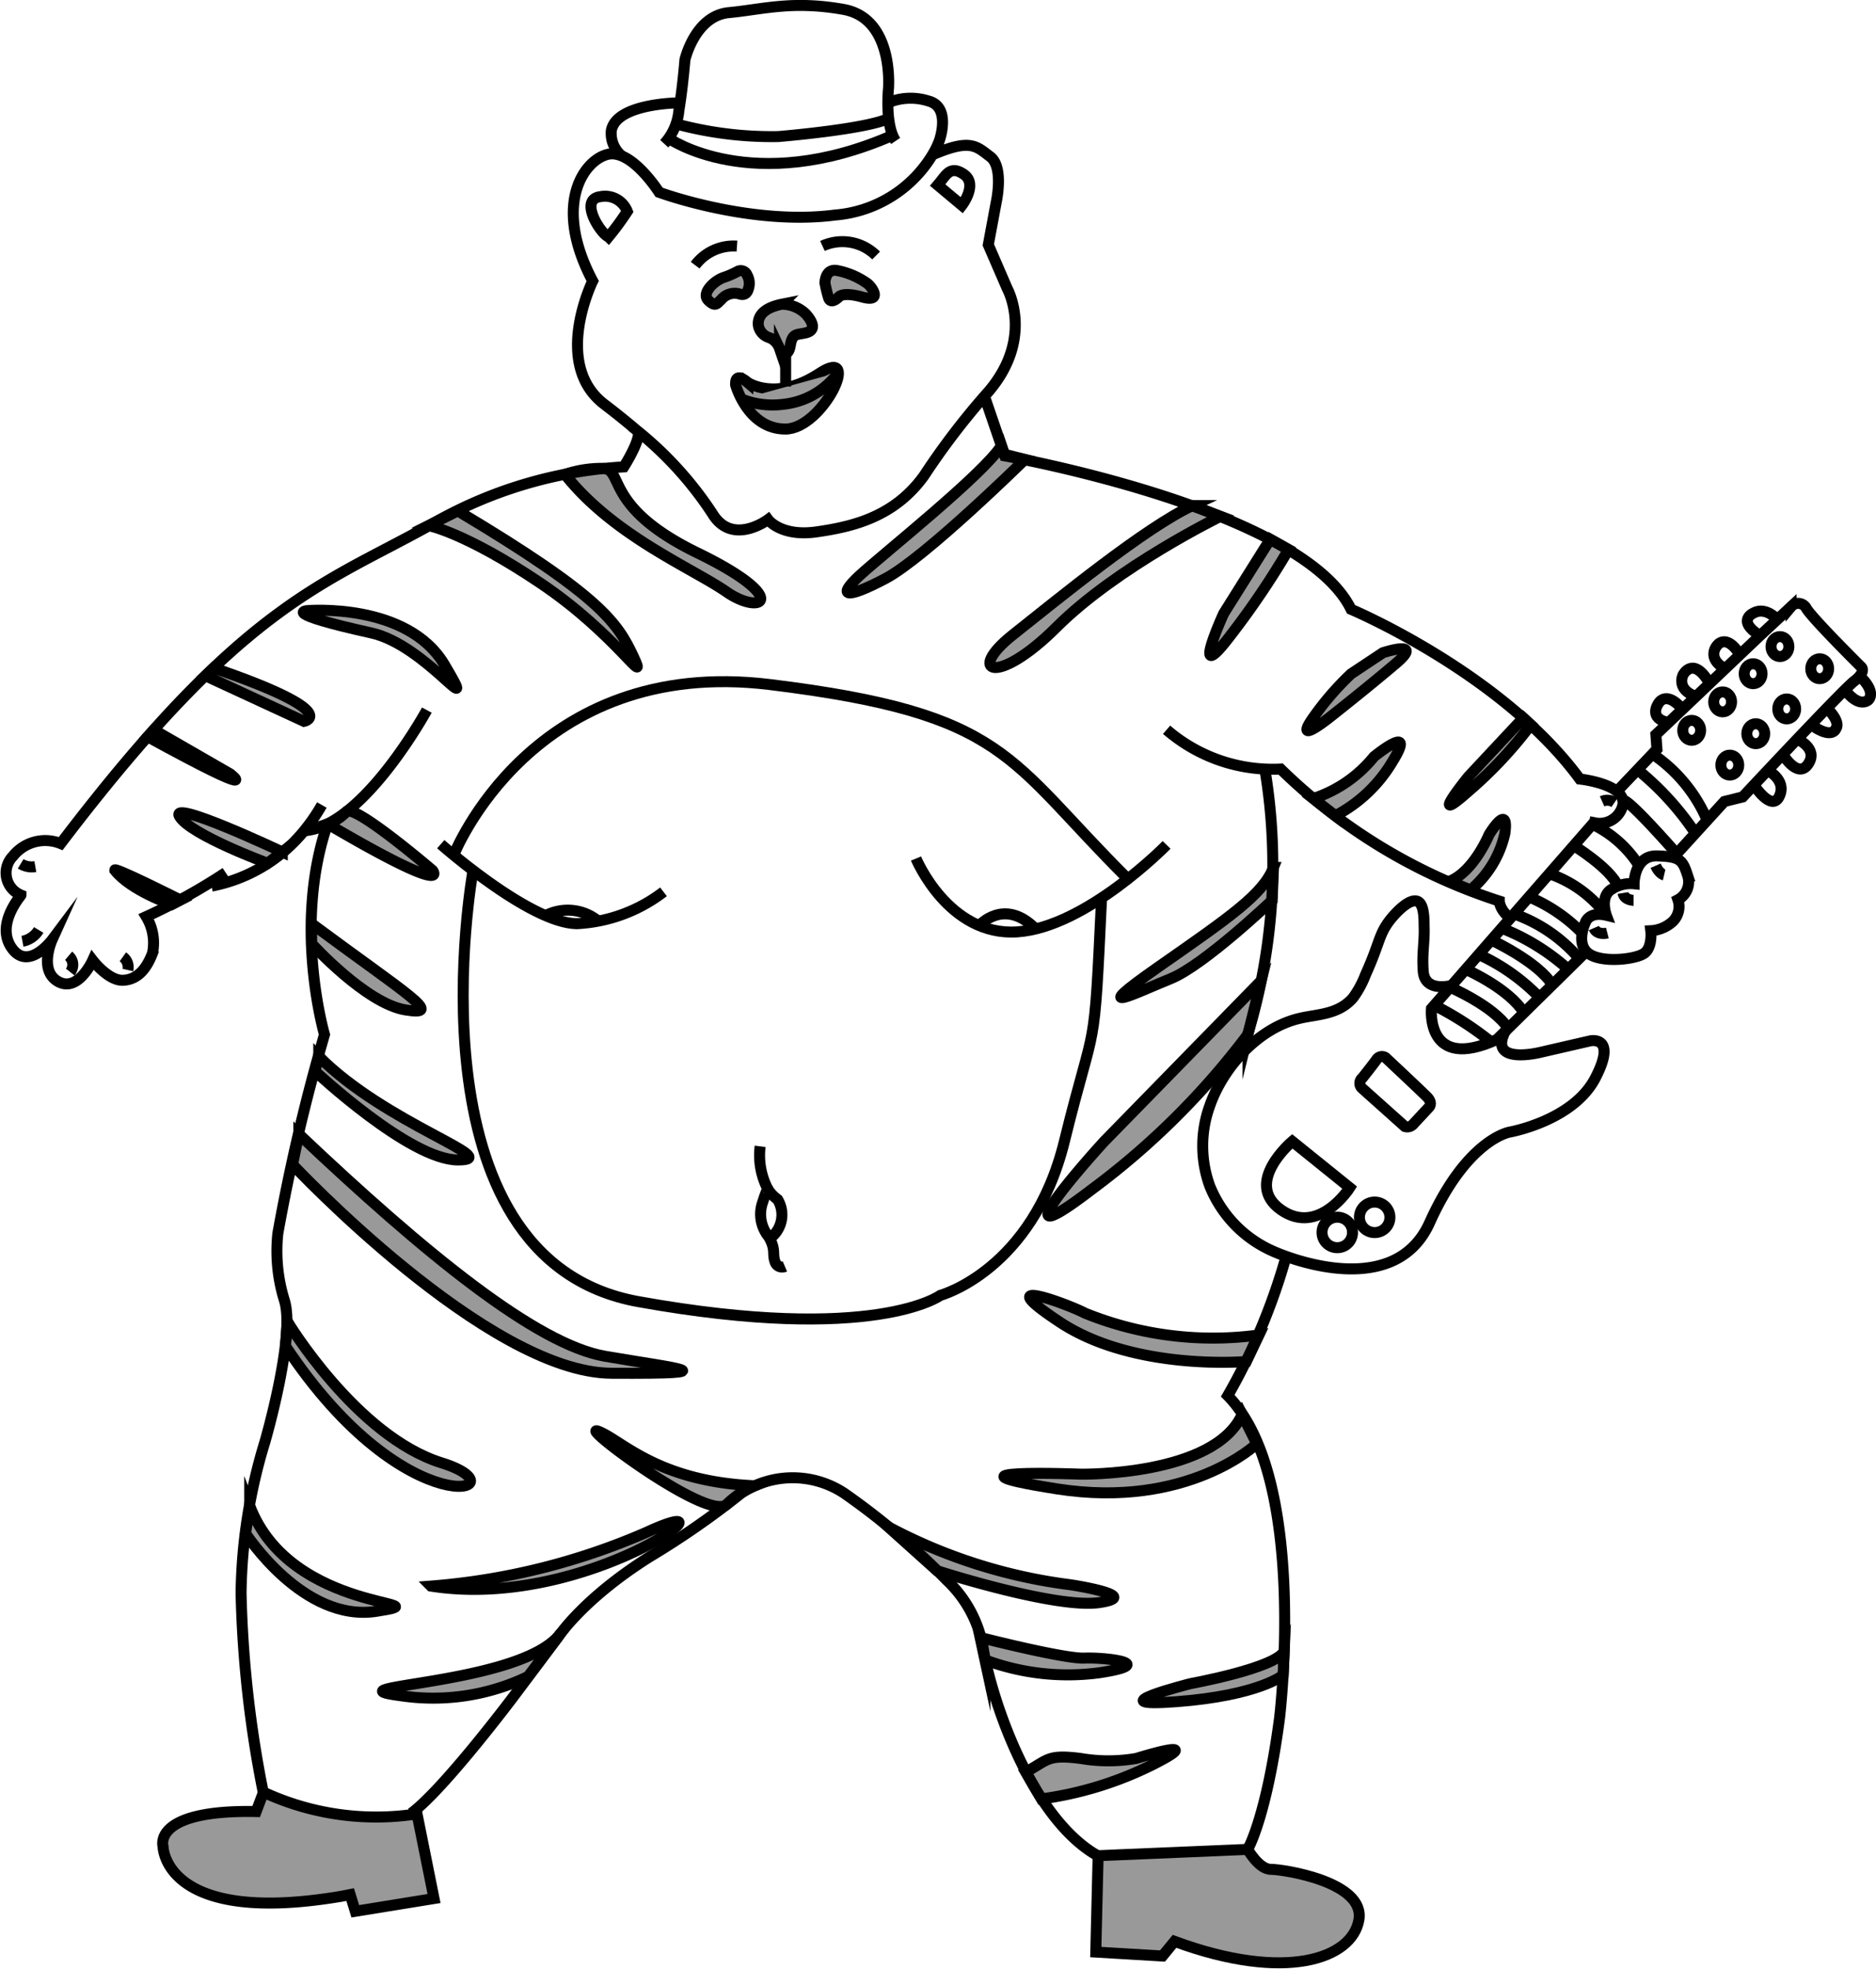 <?xml version="1.0" encoding="UTF-8" standalone="no"?>
<svg
   xmlns:dc="http://purl.org/dc/elements/1.1/"
   xmlns:cc="http://creativecommons.org/ns#"
   xmlns:rdf="http://www.w3.org/1999/02/22-rdf-syntax-ns#"
   xmlns:svg="http://www.w3.org/2000/svg"
   xmlns="http://www.w3.org/2000/svg"
   xmlns:sodipodi="http://sodipodi.sourceforge.net/DTD/sodipodi-0.dtd"
   xmlns:inkscape="http://www.inkscape.org/namespaces/inkscape"
   viewBox="0 0 127.94 134.23"
   version="1.1"
   id="svg1333"
   sodipodi:docname="Fat Cat.svg"
   inkscape:version="0.92.4 (5da689c313, 2019-01-14)">
  <sodipodi:namedview
     pagecolor="#ffffff"
     bordercolor="#666666"
     borderopacity="1"
     objecttolerance="10"
     gridtolerance="10"
     guidetolerance="10"
     inkscape:pageopacity="0"
     inkscape:pageshadow="2"
     inkscape:window-width="1920"
     inkscape:window-height="1017"
     id="namedview1335"
     showgrid="false"
     inkscape:zoom="6.3175149"
     inkscape:cx="63.970001"
     inkscape:cy="67.114998"
     inkscape:window-x="-8"
     inkscape:window-y="-8"
     inkscape:window-maximized="1"
     inkscape:current-layer="layer2" />
  <defs
     id="defs1079">
    <style
       id="style1077">.cls-1{fill:none;}.cls-1,.cls-2{stroke:#000;stroke-miterlimit:10;stroke-width:0.75px;}.cls-2{fill:#999;}</style>
  </defs>
  <title
     id="title1081">Fat Cat</title>
  <g
     inkscape:groupmode="layer"
     id="layer1"
     inkscape:label="Fill"
     style="display:inline">
    <g
       id="Fill">
      <path
         class="cls-2"
         d="m 66.49,219.58 1.16,5.77 -5.37,0.87 -0.35,-1.14 -0.5,0.1 c -12.23,2.1 -12.26,-3.38 -12.26,-3.38 0,0 -0.78,-2.52 6.35,-2.38 l 0.5,-1.32 a 18.27,18.27 0 0 0 10.47,1.48 z"
         transform="translate(-38.05,-95.92)"
         id="path1250"
         inkscape:connector-curvature="0"
         style="fill:#999999;stroke:#000000;stroke-width:0.75px;stroke-miterlimit:10" />
      <path
         class="cls-2"
         d="m 123.14,222 c 0,0 0.76,1.36 1.58,1.36 0.82,0 6.48,0.84 6,3.47 -0.48,2.63 -5,4.23 -12.57,1.44 l -0.82,1 -4.55,-0.27 0.16,-6.57 z"
         transform="translate(-38.05,-95.92)"
         id="path1252"
         inkscape:connector-curvature="0"
         style="fill:#999999;stroke:#000000;stroke-width:0.75px;stroke-miterlimit:10" />
      <path
         class="cls-2"
         d="m 45.89,155.26 c 1.09,1.38 3.87,2.33 3.87,2.33 l 0.6,-0.31 c 0,0 -4.78,-2.41 -4.47,-2.02 z"
         transform="translate(-38.05,-95.92)"
         id="path1254"
         inkscape:connector-curvature="0"
         style="fill:#999999;stroke:#000000;stroke-width:0.75px;stroke-miterlimit:10" />
      <path
         class="cls-2"
         d="m 57.3,154 -1,0.77 c 0,0 -5.23,-1.92 -6,-3.18 -0.77,-1.26 7,2.41 7,2.41 z"
         transform="translate(-38.05,-95.92)"
         id="path1256"
         inkscape:connector-curvature="0"
         style="fill:#999999;stroke:#000000;stroke-width:0.75px;stroke-miterlimit:10" />
      <path
         class="cls-2"
         d="m 48.12,146.15 0.42,-0.47 5.21,3 c 0,0 2.56,1.95 -5.63,-2.53 z"
         transform="translate(-38.05,-95.92)"
         id="path1258"
         inkscape:connector-curvature="0"
         style="fill:#999999;stroke:#000000;stroke-width:0.75px;stroke-miterlimit:10" />
      <path
         class="cls-2"
         d="m 52.62,141.46 -0.56,0.53 6.73,3.11 c 0,0 2.71,-0.6 -6.17,-3.64 z"
         transform="translate(-38.05,-95.92)"
         id="path1260"
         inkscape:connector-curvature="0"
         style="fill:#999999;stroke:#000000;stroke-width:0.75px;stroke-miterlimit:10" />
      <path
         class="cls-2"
         d="m 63.37,139.07 c 3.78,0.83 7.54,6.48 5,2.18 -2.54,-4.3 -9.38,-3.7 -9.38,-3.7 0,0 -1.85,0.14 4.38,1.52 z"
         transform="translate(-38.05,-95.92)"
         id="path1262"
         inkscape:connector-curvature="0"
         style="fill:#999999;stroke:#000000;stroke-width:0.75px;stroke-miterlimit:10" />
      <path
         class="cls-2"
         d="m 60.39,152.09 a 3.14,3.14 0 0 0 1.28,-0.83 c 0.52,-0.59 5.88,4 5.88,4 0,0 1.45,1.88 -7.16,-3.17 z"
         transform="translate(-38.05,-95.92)"
         id="path1264"
         inkscape:connector-curvature="0"
         style="fill:#999999;stroke:#000000;stroke-width:0.75px;stroke-miterlimit:10" />
      <path
         class="cls-2"
         d="m 59.3,158.89 v 1.36 c 0,0 3.7,4.08 6.4,4.52 2.7,0.44 0.21,-0.99 -6.4,-5.88 z"
         transform="translate(-38.05,-95.92)"
         id="path1266"
         inkscape:connector-curvature="0"
         style="fill:#999999;stroke:#000000;stroke-width:0.75px;stroke-miterlimit:10" />
      <path
         class="cls-2"
         d="m 59.79,167.94 -0.26,1 c 0,0 6.47,6.06 9.75,6.06 3.28,0 -4.89,-2.43 -9.49,-7.06 z"
         transform="translate(-38.05,-95.92)"
         id="path1268"
         inkscape:connector-curvature="0"
         style="fill:#999999;stroke:#000000;stroke-width:0.75px;stroke-miterlimit:10" />
      <path
         class="cls-2"
         d="M 58.43,173.24 58,175.31 c 0,0 13.29,14.18 21.75,14.23 8.46,0.05 4.23,-0.35 -0.44,-1.16 -4.67,-0.81 -12.23,-6.96 -20.88,-15.14 z"
         transform="translate(-38.05,-95.92)"
         id="path1270"
         inkscape:connector-curvature="0"
         style="fill:#999999;stroke:#000000;stroke-width:0.75px;stroke-miterlimit:10" />
      <path
         class="cls-2"
         d="M 63.72,202.88"
         transform="translate(-38.05,-95.92)"
         id="path1272"
         inkscape:connector-curvature="0"
         style="fill:#999999;stroke:#000000;stroke-width:0.75px;stroke-miterlimit:10" />
      <path
         class="cls-2"
         d="M 57.52,187.69 57.64,186 c 0,0 4.71,7.84 10.53,9.65 5.82,1.81 -2.31,4.61 -10.65,-7.96 z"
         transform="translate(-38.05,-95.92)"
         id="path1274"
         inkscape:connector-curvature="0"
         style="fill:#999999;stroke:#000000;stroke-width:0.75px;stroke-miterlimit:10" />
      <path
         class="cls-2"
         d="m 55.08,198.58 -0.28,1.88 c 0,0 3.92,6.09 8.92,5.31 5,-0.78 -5.82,0.23 -8.64,-7.19 z"
         transform="translate(-38.05,-95.92)"
         id="path1276"
         inkscape:connector-curvature="0"
         style="fill:#999999;stroke:#000000;stroke-width:0.75px;stroke-miterlimit:10" />
      <path
         class="cls-2"
         d="m 67.44,204.05 a 45.55,45.55 0 0 0 14.69,-3.66 c 7.05,-3.26 -3.9,5.36 -14.69,3.66 z"
         transform="translate(-38.05,-95.92)"
         id="path1278"
         inkscape:connector-curvature="0"
         style="fill:#999999;stroke:#000000;stroke-width:0.75px;stroke-miterlimit:10" />
      <path
         class="cls-2"
         d="m 76.19,207.39 -2.12,2.82 a 14.92,14.92 0 0 1 -8.72,1.31 c -5.24,-0.69 8.03,-0.7 10.84,-4.13 z"
         transform="translate(-38.05,-95.92)"
         id="path1280"
         inkscape:connector-curvature="0"
         style="fill:#999999;stroke:#000000;stroke-width:0.75px;stroke-miterlimit:10" />
      <path
         class="cls-2"
         d="M 79.14,193.3"
         transform="translate(-38.05,-95.92)"
         id="path1282"
         inkscape:connector-curvature="0"
         style="fill:#999999;stroke:#000000;stroke-width:0.75px;stroke-miterlimit:10" />
      <path
         class="cls-2"
         d="m 89.53,197.21 a 5.9,5.9 0 0 0 -1.94,1.29 c -1.31,1.13 -10.29,-5.61 -8.72,-5 1.57,0.61 4.02,3.43 10.66,3.71 z"
         transform="translate(-38.05,-95.92)"
         id="path1284"
         inkscape:connector-curvature="0"
         style="fill:#999999;stroke:#000000;stroke-width:0.75px;stroke-miterlimit:10" />
      <path
         class="cls-2"
         d="m 69.27,130.75 -2,1 c 0,0 2.51,0.47 7.66,3.94 5.15,3.47 7.4,7.32 6.32,5 -1.08,-2.32 -2.25,-4.13 -11.98,-9.94 z"
         transform="translate(-38.05,-95.92)"
         id="path1286"
         inkscape:connector-curvature="0"
         style="fill:#999999;stroke:#000000;stroke-width:0.75px;stroke-miterlimit:10" />
      <path
         class="cls-2"
         d="m 76.58,128.26 a 7.9,7.9 0 0 1 2.53,-0.41 c 1.56,0 0,2.6 6.5,5.76 6.5,3.16 4.35,4.3 2,2.67 -2.35,-1.63 -7.72,-3.83 -11.03,-8.02 z"
         transform="translate(-38.05,-95.92)"
         id="path1288"
         inkscape:connector-curvature="0"
         style="fill:#999999;stroke:#000000;stroke-width:0.75px;stroke-miterlimit:10" />
      <path
         class="cls-2"
         d="m 106.35,126.3 0.2,0.59 1.4,0.35 c 0,0 -6.8,6.69 -9.51,8.12 -2.71,1.43 -3.34,1.25 -1.77,-0.2 1.57,-1.45 8.43,-6.89 9.68,-8.86 z"
         transform="translate(-38.05,-95.92)"
         id="path1290"
         inkscape:connector-curvature="0"
         style="fill:#999999;stroke:#000000;stroke-width:0.75px;stroke-miterlimit:10" />
      <path
         class="cls-2"
         d="m 119.37,130.39 1.92,0.73 c 0,0 -7.07,3.45 -11.18,7.55 -4.11,4.1 -6.19,3.07 -3,0.54 3.19,-2.53 9,-7.29 12.26,-8.82 z"
         transform="translate(-38.05,-95.92)"
         id="path1292"
         inkscape:connector-curvature="0"
         style="fill:#999999;stroke:#000000;stroke-width:0.75px;stroke-miterlimit:10" />
      <path
         class="cls-2"
         d="m 124.68,132.68 1.25,0.7 a 55.32,55.32 0 0 1 -4.07,6 c -2.71,3.52 -0.36,-1.63 -0.36,-1.63 z"
         transform="translate(-38.05,-95.92)"
         id="path1294"
         inkscape:connector-curvature="0"
         style="fill:#999999;stroke:#000000;stroke-width:0.75px;stroke-miterlimit:10" />
      <path
         class="cls-2"
         d="m 130.19,141.86 2.17,-1.44 c 0,0 2.87,-0.95 0.9,0.72 -1.97,1.67 -4.37,3.56 -4.37,3.56 0,0 -2.57,2.09 -1.41,0.33 a 19.61,19.61 0 0 1 2.71,-3.17 z"
         transform="translate(-38.05,-95.92)"
         id="path1296"
         inkscape:connector-curvature="0"
         style="fill:#999999;stroke:#000000;stroke-width:0.75px;stroke-miterlimit:10" />
      <path
         class="cls-2"
         d="m 127.61,150.36 1.51,1.17 a 9.82,9.82 0 0 0 3.91,-3.72 c 1.7,-2.74 -1.28,-0.3 -1.28,-0.3 a 8.87,8.87 0 0 1 -4.14,2.85 z"
         transform="translate(-38.05,-95.92)"
         id="path1298"
         inkscape:connector-curvature="0"
         style="fill:#999999;stroke:#000000;stroke-width:0.75px;stroke-miterlimit:10" />
      <path
         class="cls-2"
         d="M 132.74,148.91"
         transform="translate(-38.05,-95.92)"
         id="path1300"
         inkscape:connector-curvature="0"
         style="fill:#999999;stroke:#000000;stroke-width:0.75px;stroke-miterlimit:10" />
      <path
         class="cls-2"
         d="m 141.94,144.86 0.51,0.47 a 28.58,28.58 0 0 1 -4.25,4.53 c -2.93,2.6 0,-1 0,-1 z"
         transform="translate(-38.05,-95.92)"
         id="path1302"
         inkscape:connector-curvature="0"
         style="fill:#999999;stroke:#000000;stroke-width:0.75px;stroke-miterlimit:10" />
      <path
         class="cls-2"
         d="m 136.9,156 1.44,0.59 a 7,7 0 0 0 2.34,-3.85 c 0.3,-2.2 -1.08,0.08 -1.08,0.08 0,0 -1.04,2.53 -2.7,3.18 z"
         transform="translate(-38.05,-95.92)"
         id="path1304"
         inkscape:connector-curvature="0"
         style="fill:#999999;stroke:#000000;stroke-width:0.75px;stroke-miterlimit:10" />
      <path
         class="cls-2"
         d="m 124.9,155.06 -0.09,2.24 c 0,0 -4.66,4.43 -6.92,5.34 -2.26,0.91 -5.89,2.73 -0.91,-0.75 4.98,-3.48 7.2,-4.99 7.92,-6.83 z"
         transform="translate(-38.05,-95.92)"
         id="path1306"
         inkscape:connector-curvature="0"
         style="fill:#999999;stroke:#000000;stroke-width:0.75px;stroke-miterlimit:10" />
      <path
         class="cls-2"
         d="m 124.06,162.78 -0.9,3.65 A 52.08,52.08 0 0 1 112.52,177 c -7.21,5.52 0.83,-3.26 0.83,-3.26 z"
         transform="translate(-38.05,-95.92)"
         id="path1308"
         inkscape:connector-curvature="0"
         style="fill:#999999;stroke:#000000;stroke-width:0.75px;stroke-miterlimit:10" />
      <path
         class="cls-2"
         d="m 123.91,186.93 -0.86,1.81 c 0,0 -7.63,0.67 -12.7,-2.67 -5.07,-3.34 0.57,-1.22 1.71,-0.62 a 23.24,23.24 0 0 0 11.85,1.48 z"
         transform="translate(-38.05,-95.92)"
         id="path1310"
         inkscape:connector-curvature="0"
         style="fill:#999999;stroke:#000000;stroke-width:0.75px;stroke-miterlimit:10" />
      <path
         class="cls-2"
         d="m 122.76,192.35 1,2 c 0,0 -4.69,4.48 -13.65,3.07 -8.96,-1.41 1.65,-1 1.65,-1 0,0 9.1,0.15 11,-4.07 z"
         transform="translate(-38.05,-95.92)"
         id="path1312"
         inkscape:connector-curvature="0"
         style="fill:#999999;stroke:#000000;stroke-width:0.75px;stroke-miterlimit:10" />
      <path
         class="cls-2"
         d="m 98.61,200 3.34,3 c 0,0 8.13,2.63 11.11,2.17 2.98,-0.46 -2,-1.21 -2,-1.21 A 35.94,35.94 0 0 1 98.61,200 Z"
         transform="translate(-38.05,-95.92)"
         id="path1314"
         inkscape:connector-curvature="0"
         style="fill:#999999;stroke:#000000;stroke-width:0.75px;stroke-miterlimit:10" />
      <path
         class="cls-2"
         d="m 104.89,207.55 0.33,1.53 a 16.19,16.19 0 0 0 7.8,0.88 c 4.14,-0.63 0.4,-1.06 -1,-1 -1.4,0.06 -7.13,-1.41 -7.13,-1.41 z"
         transform="translate(-38.05,-95.92)"
         id="path1316"
         inkscape:connector-curvature="0"
         style="fill:#999999;stroke:#000000;stroke-width:0.75px;stroke-miterlimit:10" />
      <path
         class="cls-2"
         d="m 125.63,208.48 -0.07,1.64 c 0,0 -1.62,1.38 -7.26,1.81 -5.64,0.43 0.94,-1.23 0.94,-1.23 0,0 5.85,-1.06 6.39,-2.22 z"
         transform="translate(-38.05,-95.92)"
         id="path1318"
         inkscape:connector-curvature="0"
         style="fill:#999999;stroke:#000000;stroke-width:0.75px;stroke-miterlimit:10" />
      <path
         class="cls-2"
         d="m 108,216.73 1.07,1.83 a 24.25,24.25 0 0 0 7.64,-2.36 c 3.94,-2 -1.17,-0.4 -1.17,-0.4 a 11.21,11.21 0 0 1 -3.8,0 c -2.29,-0.29 -2.21,0.11 -3.74,0.93 z"
         transform="translate(-38.05,-95.92)"
         id="path1320"
         inkscape:connector-curvature="0"
         style="fill:#999999;stroke:#000000;stroke-width:0.75px;stroke-miterlimit:10" />
      <path
         class="cls-2"
         d="m 89,114.67 a 1.16,1.16 0 0 1 0.14,0.72 c -0.07,0.41 -0.22,0.73 -0.7,0.56 a 1.19,1.19 0 0 0 -1.2,0.39 c -0.31,0.29 -0.4,0.52 -0.88,0.06 -0.48,-0.46 0.31,-1.28 1,-1.55 a 6,6 0 0 0 1,-0.43 0.46,0.46 0 0 1 0.64,0.25 z"
         transform="translate(-38.05,-95.92)"
         id="path1322"
         inkscape:connector-curvature="0"
         style="fill:#999999;stroke:#000000;stroke-width:0.75px;stroke-miterlimit:10" />
      <path
         class="cls-2"
         d="m 94.31,115.21 c 0,0 0,-1.06 0.91,-0.83 a 5.26,5.26 0 0 1 2,0.88 c 0.34,0.27 1,1.29 -0.37,0.91 -1.37,-0.38 -1.6,0 -1.6,0 0,0 -0.57,0.58 -0.71,0 a 9,9 0 0 1 -0.23,-0.96 z"
         transform="translate(-38.05,-95.92)"
         id="path1324"
         inkscape:connector-curvature="0"
         style="fill:#999999;stroke:#000000;stroke-width:0.75px;stroke-miterlimit:10" />
      <path
         class="cls-2"
         d="m 91.37,116.66 a 2.36,2.36 0 0 1 1.64,0.67 c 0.59,0.67 0.61,1.13 0,1.28 -0.61,0.15 -0.92,0 -1.06,0.85 -0.14,0.85 -0.58,0.55 -0.74,0.21 a 1.21,1.21 0 0 0 -0.78,-0.76 1.07,1.07 0 0 1 -0.63,-0.67 c 0,0 -0.43,-1.18 1.57,-1.58 z"
         transform="translate(-38.05,-95.92)"
         id="path1326"
         inkscape:connector-curvature="0"
         style="fill:#999999;stroke:#000000;stroke-width:0.75px;stroke-miterlimit:10" />
      <path
         class="cls-2"
         d="m 89.05,122 c 0,0 1.93,1.32 4.89,-0.63 2.96,-1.95 0.24,3.8 -2.33,3.8 -2.57,0 -3.39,-3 -3.39,-3 0,0 -0.13,-0.99 0.83,-0.17 z"
         transform="translate(-38.05,-95.92)"
         id="path1328"
         inkscape:connector-curvature="0"
         style="fill:#999999;stroke:#000000;stroke-width:0.75px;stroke-miterlimit:10" />
      <path
         class="cls-2"
         d="m 95.23,121.31 a 5.32,5.32 0 0 1 -3.74,2.17 5.73,5.73 0 0 1 -2.86,-0.35"
         transform="translate(-38.05,-95.92)"
         id="path1330"
         inkscape:connector-curvature="0"
         style="fill:#999999;stroke:#000000;stroke-width:0.75px;stroke-miterlimit:10" />
    </g>
  </g>
  <g
     inkscape:groupmode="layer"
     id="layer2"
     inkscape:label="Lines"
     style="display:inline">
    <g
       id="Lines">
      <path
         class="cls-1"
         d="m 83.35,105.72 a 3.86,3.86 0 0 0 1,-2.27 c 0.27,-1.66 0.41,-3.45 0.41,-3.45 0,0 0.68,-3 3,-3.22 2.32,-0.22 4.31,-0.84 7.81,-0.22 3.5,0.62 3.07,5.44 3.07,5.44 0,0 -0.25,2.44 0.49,3.53"
         transform="translate(-38.05,-95.92)"
         id="path1083"
         inkscape:connector-curvature="0"
         style="fill:none;stroke:#000000;stroke-width:0.75px;stroke-miterlimit:10" />
      <path
         class="cls-1"
         d="m 84.13,104.36 a 25,25 0 0 0 7,0.87 c 0,0 6.58,-0.54 7.72,-1.35"
         transform="translate(-38.05,-95.92)"
         id="path1085"
         inkscape:connector-curvature="0"
         style="fill:none;stroke:#000000;stroke-width:0.75px;stroke-miterlimit:10" />
      <path
         class="cls-1"
         d="m 83.65,105.35 c 0,0 5.69,4 15.29,-0.21"
         transform="translate(-38.05,-95.92)"
         id="path1087"
         inkscape:connector-curvature="0"
         style="fill:none;stroke:#000000;stroke-width:0.75px;stroke-miterlimit:10" />
      <path
         class="cls-1"
         d="m 84.43,102.93 c 0,0 -4.36,0 -4.69,1.9 a 2,2 0 0 0 0.7,1.71"
         transform="translate(-38.05,-95.92)"
         id="path1089"
         inkscape:connector-curvature="0"
         style="fill:none;stroke:#000000;stroke-width:0.75px;stroke-miterlimit:10" />
      <path
         class="cls-1"
         d="m 98.6,102.93 a 4,4 0 0 1 2.75,-0.13 c 1.6,0.4 0.76,2.71 0.76,2.71 a 5.27,5.27 0 0 1 -0.35,0.76 8.56,8.56 0 0 1 -6.76,4.31 c -5.78,0.75 -12,-1.55 -12,-1.55 0,0 -1.9,-3 -3.53,-2.58 -1.63,0.42 -3.74,3.45 -1,8.63 0,0 -2.79,5.66 0.79,8.4 0.79,0.6 1.52,1.19 2.19,1.76 a 24.41,24.41 0 0 1 5.18,5.69 c 1.36,2.25 3.8,0.41 3.8,0.41 0,0 0.87,1.19 3.31,0.84 2.44,-0.35 5.28,-1 7.32,-3.82 a 49.74,49.74 0 0 1 4.41,-5.75 c 3.12,-3.66 1.28,-7 1.28,-7 l -1.3,-3 0.54,-2.9 c 0,0 0.54,-2.4 -0.41,-3.11 -0.95,-0.71 -1.33,-1.26 -4,-0.1"
         transform="translate(-38.05,-95.92)"
         id="path1091"
         inkscape:connector-curvature="0"
         style="fill:none;stroke:#000000;stroke-width:0.75px;stroke-miterlimit:10" />
      <path
         class="cls-1"
         d="m 79.55,112.07 a 18.93,18.93 0 0 0 1.28,-1.74 1.63,1.63 0 0 0 -1.85,-1 c -1.46,0.19 0.02,2.52 0.57,2.74 z"
         transform="translate(-38.05,-95.92)"
         id="path1093"
         inkscape:connector-curvature="0"
         style="fill:none;stroke:#000000;stroke-width:0.75px;stroke-miterlimit:10" />
      <path
         class="cls-1"
         d="m 102,108.54 1.65,1.38 c 0,0 1.11,-1.43 0.14,-2.11 -0.97,-0.68 -1.25,0.11 -1.79,0.73 z"
         transform="translate(-38.05,-95.92)"
         id="path1095"
         inkscape:connector-curvature="0"
         style="fill:none;stroke:#000000;stroke-width:0.75px;stroke-miterlimit:10" />
      <path
         class="cls-1"
         d="M 82.45,114.23"
         transform="translate(-38.05,-95.92)"
         id="path1097"
         inkscape:connector-curvature="0"
         style="fill:none;stroke:#000000;stroke-width:0.75px;stroke-miterlimit:10" />
      <path
         class="cls-1"
         d="m 85.46,114 a 3.27,3.27 0 0 1 2.85,-1.3"
         transform="translate(-38.05,-95.92)"
         id="path1099"
         inkscape:connector-curvature="0"
         style="fill:none;stroke:#000000;stroke-width:0.75px;stroke-miterlimit:10" />
      <path
         class="cls-1"
         d="m 94.14,112.69 a 3.27,3.27 0 0 1 3.66,0.65"
         transform="translate(-38.05,-95.92)"
         id="path1101"
         inkscape:connector-curvature="0"
         style="fill:none;stroke:#000000;stroke-width:0.75px;stroke-miterlimit:10" />
      <path
         class="cls-1"
         d="M 88.09,114.53"
         transform="translate(-38.05,-95.92)"
         id="path1103"
         inkscape:connector-curvature="0"
         style="fill:none;stroke:#000000;stroke-width:0.75px;stroke-miterlimit:10" />
      <polyline
         class="cls-1"
         points="53.58 24.02 53.58 25.83 53.58 26.35"
         id="polyline1105"
         style="fill:none;stroke:#000000;stroke-width:0.75px;stroke-miterlimit:10" />
      <path
         class="cls-1"
         d="M 103.52,117.49"
         transform="translate(-38.05,-95.92)"
         id="path1107"
         inkscape:connector-curvature="0"
         style="fill:none;stroke:#000000;stroke-width:0.75px;stroke-miterlimit:10" />
      <path
         class="cls-1"
         d="m 81.59,125.32 c 0.12,0.69 -1,2.43 -1,2.43 a 29.58,29.58 0 0 0 -13.26,4 c -7.3,4.05 -12.78,5.42 -25.14,21.68 a 2.81,2.81 0 0 0 -3.25,0.85 1.63,1.63 0 0 0 0.54,2.66 c 0,0.05 -1.76,2 -0.63,3.61 1.13,1.61 2.75,-0.55 2.75,-0.55 0,0 -0.94,2.08 0.42,2.84 1.36,0.76 2.35,-1.45 2.35,-1.45 0,0 1.08,1.41 2.08,1.36 1,-0.05 1.6,-0.8 2,-1.85 a 3.44,3.44 0 0 0 -0.43,-2.49 39.43,39.43 0 0 0 5.42,-3"
         transform="translate(-38.05,-95.92)"
         id="path1109"
         inkscape:connector-curvature="0"
         style="fill:none;stroke:#000000;stroke-width:0.75px;stroke-miterlimit:10" />
      <path
         class="cls-1"
         d="M 52.48,156.33 A 10.78,10.78 0 0 0 58.79,152.56 12.66,12.66 0 0 0 60,150.8"
         transform="translate(-38.05,-95.92)"
         id="path1111"
         inkscape:connector-curvature="0"
         style="fill:none;stroke:#000000;stroke-width:0.75px;stroke-miterlimit:10" />
      <path
         class="cls-1"
         d="m 67.16,144.33 c 0,0 -3.27,6 -6.77,7.76 a 4.24,4.24 0 0 1 -1.6,0.47"
         transform="translate(-38.05,-95.92)"
         id="path1113"
         inkscape:connector-curvature="0"
         style="fill:none;stroke:#000000;stroke-width:0.75px;stroke-miterlimit:10" />
      <path
         class="cls-1"
         d="m 56,218.1 a 77.72,77.72 0 0 1 -1.51,-13.56 36.53,36.53 0 0 1 1.62,-10.3 c 0,0 2.1,-7.19 1.34,-9.65 A 11.32,11.32 0 0 1 57,180 131.36,131.36 0 0 1 60.18,166.45 c 0,0 -2.18,-7.45 0.21,-14.36"
         transform="translate(-38.05,-95.92)"
         id="path1115"
         inkscape:connector-curvature="0"
         style="fill:none;stroke:#000000;stroke-width:0.75px;stroke-miterlimit:10" />
      <path
         class="cls-1"
         d="M 56.22,218.17"
         transform="translate(-38.05,-95.92)"
         id="path1117"
         inkscape:connector-curvature="0"
         style="fill:none;stroke:#000000;stroke-width:0.75px;stroke-miterlimit:10" />
      <path
         class="cls-1"
         d="M 62,225.08"
         transform="translate(-38.05,-95.92)"
         id="path1119"
         inkscape:connector-curvature="0"
         style="fill:none;stroke:#000000;stroke-width:0.75px;stroke-miterlimit:10" />
      <path
         class="cls-1"
         d="m 123.14,222 c 0,0 1.27,-2.14 2.17,-8.93 0,0 2,-16.36 -3.53,-22 a 41.85,41.85 0 0 0 4,-9.56"
         transform="translate(-38.05,-95.92)"
         id="path1121"
         inkscape:connector-curvature="0"
         style="fill:none;stroke:#000000;stroke-width:0.75px;stroke-miterlimit:10" />
      <path
         class="cls-1"
         d="m 66.1,219.54 c 2.25,-1.67 7,-8 7,-8 l 3,-4 c 0,0 1.67,-2.6 6.26,-5.49 a 56.57,56.57 0 0 0 6.25,-4.34 6.38,6.38 0 0 1 7,0 48.73,48.73 0 0 1 7,5.93 8.26,8.26 0 0 1 2.53,4.88 c 0.58,3.32 3.25,11.42 7.84,13.95"
         transform="translate(-38.05,-95.92)"
         id="path1123"
         inkscape:connector-curvature="0"
         style="fill:none;stroke:#000000;stroke-width:0.75px;stroke-miterlimit:10" />
      <path
         class="cls-1"
         d="m 105.21,123 1.37,4 c 0,0 20.25,3.57 23.61,10.46 0,0 10.27,4.32 15.6,11.57 0,0 3.4,0.36 2.9,1.9 a 1.62,1.62 0 0 1 -1.94,1.07 l -0.32,-0.06"
         transform="translate(-38.05,-95.92)"
         id="path1125"
         inkscape:connector-curvature="0"
         style="fill:none;stroke:#000000;stroke-width:0.75px;stroke-miterlimit:10" />
      <path
         class="cls-1"
         d="m 146.75,152 -11.08,12.68 c 0,0 -0.4,4.33 4.46,2.11 l 6.1,-6"
         transform="translate(-38.05,-95.92)"
         id="path1127"
         inkscape:connector-curvature="0"
         style="fill:none;stroke:#000000;stroke-width:0.75px;stroke-miterlimit:10" />
      <path
         class="cls-1"
         d="M 139.65,166.88"
         transform="translate(-38.05,-95.92)"
         id="path1129"
         inkscape:connector-curvature="0"
         style="fill:none;stroke:#000000;stroke-width:0.75px;stroke-miterlimit:10" />
      <path
         class="cls-1"
         d="m 149.49,156.17 c 0,0 0,-1.95 1.58,-1.9 1.58,0.05 1.73,0.28 2.08,1.36 a 1.38,1.38 0 0 1 -0.67,1.63 1.43,1.43 0 0 1 -0.36,1.49 2.4,2.4 0 0 1 -1.49,0.62 c 0,0 0.14,1.14 -0.46,1.55 -0.6,0.41 -2.9,0.67 -3.79,0 -0.89,-0.67 -0.22,-2.09 -0.22,-2.09 0,0 0.22,-0.8 1.44,-0.51 0,0 -0.49,-1.31 0.4,-1.8 a 2.37,2.37 0 0 1 1.49,-0.35 z"
         transform="translate(-38.05,-95.92)"
         id="path1131"
         inkscape:connector-curvature="0"
         style="fill:none;stroke:#000000;stroke-width:0.75px;stroke-miterlimit:10" />
      <path
         class="cls-1"
         d="m 148.33,149.86 2.72,-2.86 -0.07,-1 7.07,-6.72 2.15,-2 a 0.63,0.63 0 0 1 1.05,0.13 c 0.47,0.75 3.75,4 3.75,4 0,0 0.33,0.31 -0.49,0.94 -0.82,0.63 -7.61,7.9 -7.61,7.9 l -1.25,0.31 -3.52,3.86"
         transform="translate(-38.05,-95.92)"
         id="path1133"
         inkscape:connector-curvature="0"
         style="fill:none;stroke:#000000;stroke-width:0.75px;stroke-miterlimit:10" />
      <path
         class="cls-1"
         d="m 158.05,139.24 c -1.66,-1.08 -0.34,-1.56 -0.34,-1.56 0,0 0.67,-0.41 1.52,0.44"
         transform="translate(-38.05,-95.92)"
         id="path1135"
         inkscape:connector-curvature="0"
         style="fill:none;stroke:#000000;stroke-width:0.75px;stroke-miterlimit:10" />
      <path
         class="cls-1"
         d="m 155.67,141.5 c -1.25,-0.72 -0.54,-1.55 -0.54,-1.55 0,0 0.6,-0.92 1.57,0.58"
         transform="translate(-38.05,-95.92)"
         id="path1137"
         inkscape:connector-curvature="0"
         style="fill:none;stroke:#000000;stroke-width:0.75px;stroke-miterlimit:10" />
      <path
         class="cls-1"
         d="m 153.68,143.39 c -1.35,-0.49 -0.85,-1.46 -0.85,-1.46 0,0 0.68,-1.34 1.8,0.56"
         transform="translate(-38.05,-95.92)"
         id="path1139"
         inkscape:connector-curvature="0"
         style="fill:none;stroke:#000000;stroke-width:0.75px;stroke-miterlimit:10" />
      <path
         class="cls-1"
         d="m 151.81,145.17 c -1.36,-0.27 -0.68,-1.26 -0.68,-1.26 0,0 0.48,-1 1.65,0.34"
         transform="translate(-38.05,-95.92)"
         id="path1141"
         inkscape:connector-curvature="0"
         style="fill:none;stroke:#000000;stroke-width:0.75px;stroke-miterlimit:10" />
      <path
         class="cls-1"
         d="m 164.87,142 c 1.2,1.13 0.6,1.64 0.6,1.64 0,0 -0.61,0.61 -1.61,-0.7"
         transform="translate(-38.05,-95.92)"
         id="path1143"
         inkscape:connector-curvature="0"
         style="fill:none;stroke:#000000;stroke-width:0.75px;stroke-miterlimit:10" />
      <path
         class="cls-1"
         d="m 162.63,144.18 c 1,1 0.64,1.39 0.64,1.39 0,0 -0.24,0.83 -1.73,-0.26"
         transform="translate(-38.05,-95.92)"
         id="path1145"
         inkscape:connector-curvature="0"
         style="fill:none;stroke:#000000;stroke-width:0.75px;stroke-miterlimit:10" />
      <path
         class="cls-1"
         d="m 160.6,146.3 c 0,0 1.48,0.63 0.77,1.7 -0.71,1.07 -1.75,-0.67 -1.75,-0.67"
         transform="translate(-38.05,-95.92)"
         id="path1147"
         inkscape:connector-curvature="0"
         style="fill:none;stroke:#000000;stroke-width:0.75px;stroke-miterlimit:10" />
      <path
         class="cls-1"
         d="m 158.58,148.43 c 0,0 1.34,0.65 0.82,1.77 -0.52,1.12 -1.75,-0.78 -1.75,-0.78"
         transform="translate(-38.05,-95.92)"
         id="path1149"
         inkscape:connector-curvature="0"
         style="fill:none;stroke:#000000;stroke-width:0.75px;stroke-miterlimit:10" />
      <ellipse
         class="cls-1"
         cx="121.39"
         cy="44.08"
         rx="0.61"
         ry="0.68"
         id="ellipse1151"
         style="fill:none;stroke:#000000;stroke-width:0.75px;stroke-miterlimit:10" />
      <ellipse
         class="cls-1"
         cx="119.56"
         cy="45.93"
         rx="0.61"
         ry="0.68"
         id="ellipse1153"
         style="fill:none;stroke:#000000;stroke-width:0.75px;stroke-miterlimit:10" />
      <ellipse
         class="cls-1"
         cx="124.1"
         cy="45.59"
         rx="0.61"
         ry="0.68"
         id="ellipse1155"
         style="fill:none;stroke:#000000;stroke-width:0.75px;stroke-miterlimit:10" />
      <ellipse
         class="cls-1"
         cx="121.85"
         cy="48.33"
         rx="0.61"
         ry="0.68"
         id="ellipse1157"
         style="fill:none;stroke:#000000;stroke-width:0.75px;stroke-miterlimit:10" />
      <ellipse
         class="cls-1"
         cx="117.48"
         cy="47.85"
         rx="0.61"
         ry="0.68"
         id="ellipse1159"
         style="fill:none;stroke:#000000;stroke-width:0.75px;stroke-miterlimit:10" />
      <ellipse
         class="cls-1"
         cx="119.74"
         cy="50.02"
         rx="0.61"
         ry="0.68"
         id="ellipse1161"
         style="fill:none;stroke:#000000;stroke-width:0.75px;stroke-miterlimit:10" />
      <ellipse
         class="cls-1"
         cx="117.97"
         cy="52.16"
         rx="0.61"
         ry="0.68"
         id="ellipse1163"
         style="fill:none;stroke:#000000;stroke-width:0.75px;stroke-miterlimit:10" />
      <ellipse
         class="cls-1"
         cx="115.37"
         cy="49.79"
         rx="0.61"
         ry="0.68"
         id="ellipse1165"
         style="fill:none;stroke:#000000;stroke-width:0.75px;stroke-miterlimit:10" />
      <path
         class="cls-1"
         d="m 150.74,147.32 a 10.33,10.33 0 0 1 3.73,4.5"
         transform="translate(-38.05,-95.92)"
         id="path1167"
         inkscape:connector-curvature="0"
         style="fill:none;stroke:#000000;stroke-width:0.75px;stroke-miterlimit:10" />
      <path
         class="cls-1"
         d="m 149.67,148.35 a 19.44,19.44 0 0 1 4,4.37"
         transform="translate(-38.05,-95.92)"
         id="path1169"
         inkscape:connector-curvature="0"
         style="fill:none;stroke:#000000;stroke-width:0.75px;stroke-miterlimit:10" />
      <path
         class="cls-1"
         d="m 148.74,150.53 c 0,0 -0.17,-0.74 3.65,3.58"
         transform="translate(-38.05,-95.92)"
         id="path1171"
         inkscape:connector-curvature="0"
         style="fill:none;stroke:#000000;stroke-width:0.75px;stroke-miterlimit:10" />
      <path
         class="cls-1"
         d="m 146.64,152.11 a 7.67,7.67 0 0 1 3.19,2.83"
         transform="translate(-38.05,-95.92)"
         id="path1173"
         inkscape:connector-curvature="0"
         style="fill:none;stroke:#000000;stroke-width:0.75px;stroke-miterlimit:10" />
      <path
         class="cls-1"
         d="m 145.3,153.52 c 0,0 2.6,1.59 3.09,2.82"
         transform="translate(-38.05,-95.92)"
         id="path1175"
         inkscape:connector-curvature="0"
         style="fill:none;stroke:#000000;stroke-width:0.75px;stroke-miterlimit:10" />
      <path
         class="cls-1"
         d="m 143.69,155.48 a 8.13,8.13 0 0 1 3.91,2.84"
         transform="translate(-38.05,-95.92)"
         id="path1177"
         inkscape:connector-curvature="0"
         style="fill:none;stroke:#000000;stroke-width:0.75px;stroke-miterlimit:10" />
      <path
         class="cls-1"
         d="m 142.31,157.06 a 11,11 0 0 1 3.64,2.47"
         transform="translate(-38.05,-95.92)"
         id="path1179"
         inkscape:connector-curvature="0"
         style="fill:none;stroke:#000000;stroke-width:0.75px;stroke-miterlimit:10" />
      <path
         class="cls-1"
         d="m 141.2,158.19 a 10.4,10.4 0 0 1 4.54,3.07"
         transform="translate(-38.05,-95.92)"
         id="path1181"
         inkscape:connector-curvature="0"
         style="fill:none;stroke:#000000;stroke-width:0.75px;stroke-miterlimit:10" />
      <path
         class="cls-1"
         d="M 140.44,159.19 A 15,15 0 0 1 145,162"
         transform="translate(-38.05,-95.92)"
         id="path1183"
         inkscape:connector-curvature="0"
         style="fill:none;stroke:#000000;stroke-width:0.75px;stroke-miterlimit:10" />
      <path
         class="cls-1"
         d="m 139.74,160 c 0,0 3.22,1.49 4.17,3.06"
         transform="translate(-38.05,-95.92)"
         id="path1185"
         inkscape:connector-curvature="0"
         style="fill:none;stroke:#000000;stroke-width:0.75px;stroke-miterlimit:10" />
      <path
         class="cls-1"
         d="m 138.91,161 a 13.57,13.57 0 0 1 4.15,2.94"
         transform="translate(-38.05,-95.92)"
         id="path1187"
         inkscape:connector-curvature="0"
         style="fill:none;stroke:#000000;stroke-width:0.75px;stroke-miterlimit:10" />
      <path
         class="cls-1"
         d="m 138,162 c 0,0 3,1.31 4,3"
         transform="translate(-38.05,-95.92)"
         id="path1189"
         inkscape:connector-curvature="0"
         style="fill:none;stroke:#000000;stroke-width:0.75px;stroke-miterlimit:10" />
      <path
         class="cls-1"
         d="m 140.88,166 c -1,-1.53 -4,-2.8 -4,-2.8"
         transform="translate(-38.05,-95.92)"
         id="path1191"
         inkscape:connector-curvature="0"
         style="fill:none;stroke:#000000;stroke-width:0.75px;stroke-miterlimit:10" />
      <path
         class="cls-1"
         d="m 135.85,164.45 a 22.11,22.11 0 0 1 3.8,2.43"
         transform="translate(-38.05,-95.92)"
         id="path1193"
         inkscape:connector-curvature="0"
         style="fill:none;stroke:#000000;stroke-width:0.75px;stroke-miterlimit:10" />
      <path
         class="cls-1"
         d="M 151.41,147.82"
         transform="translate(-38.05,-95.92)"
         id="path1195"
         inkscape:connector-curvature="0"
         style="fill:none;stroke:#000000;stroke-width:0.75px;stroke-miterlimit:10" />
      <path
         class="cls-1"
         d="m 126.18,173.73 3.92,3.16 c 0,0 -2.11,3.33 -4.7,1.5 -2.59,-1.83 0.78,-4.66 0.78,-4.66 z"
         transform="translate(-38.05,-95.92)"
         id="path1197"
         inkscape:connector-curvature="0"
         style="fill:none;stroke:#000000;stroke-width:0.75px;stroke-miterlimit:10" />
      <path
         class="cls-1"
         d="m 130.93,170.1 2.93,2.62 a 0.53,0.53 0 0 0 0.54,-0.13 l 1.09,-1.17 c 0,0 0.32,-0.28 -0.13,-0.73 -0.45,-0.45 -2.82,-2.67 -2.82,-2.67 a 0.44,0.44 0 0 0 -0.58,0.09 c -0.21,0.31 -1,1.3 -1,1.3 a 0.46,0.46 0 0 0 -0.03,0.69 z"
         transform="translate(-38.05,-95.92)"
         id="path1199"
         inkscape:connector-curvature="0"
         style="fill:none;stroke:#000000;stroke-width:0.75px;stroke-miterlimit:10" />
      <circle
         class="cls-1"
         cx="93.75"
         cy="82.99"
         r="1.04"
         id="circle1201"
         style="fill:none;stroke:#000000;stroke-width:0.75px;stroke-miterlimit:10" />
      <circle
         class="cls-1"
         cx="91.2"
         cy="84.02"
         r="1.04"
         id="circle1203"
         style="fill:none;stroke:#000000;stroke-width:0.75px;stroke-miterlimit:10" />
      <path
         class="cls-1"
         d="m 137,163.11 c 0,0 -1.8,0.49 -1.89,-1 -0.09,-1.3 0.11,-1.93 0.06,-3.12 0,-0.72 -0.06,-1.45 -0.44,-1.62 -0.53,-0.23 -1.45,0.71 -1.9,1.29 -0.77,1 -0.67,1.54 -1.65,3.7 a 6.75,6.75 0 0 1 -0.86,1.59 c -1,1.15 -2.43,1.11 -3.62,1.39 -2.93,0.68 -5.27,3.45 -6.14,5.95 a 8,8 0 0 0 0,5.5 8.21,8.21 0 0 0 4.31,4.43 c 0,0 8.12,3.74 10.68,-1.95 2.56,-5.69 5.45,-6.17 5.45,-6.17 0,0 4.33,-0.76 5.85,-3.69 1.52,-2.93 -0.35,-2.53 -0.35,-2.53 l -3.43,0.79 c 0,0 -3.57,0.88 -2.36,-1.45"
         transform="translate(-38.05,-95.92)"
         id="path1205"
         inkscape:connector-curvature="0"
         style="fill:none;stroke:#000000;stroke-width:0.75px;stroke-miterlimit:10" />
      <path
         class="cls-1"
         d="M 123.48,167"
         transform="translate(-38.05,-95.92)"
         id="path1207"
         inkscape:connector-curvature="0"
         style="fill:none;stroke:#000000;stroke-width:0.75px;stroke-miterlimit:10" />
      <path
         class="cls-1"
         d="m 117.61,145.67 a 11.07,11.07 0 0 0 7.78,2.68 38.07,38.07 0 0 0 14.91,9 c 0,0 0,0.58 0.76,1.19"
         transform="translate(-38.05,-95.92)"
         id="path1209"
         inkscape:connector-curvature="0"
         style="fill:none;stroke:#000000;stroke-width:0.75px;stroke-miterlimit:10" />
      <path
         class="cls-1"
         d="m 122.71,167.78 a 39.78,39.78 0 0 0 1.6,-19.43"
         transform="translate(-38.05,-95.92)"
         id="path1211"
         inkscape:connector-curvature="0"
         style="fill:none;stroke:#000000;stroke-width:0.75px;stroke-miterlimit:10" />
      <path
         class="cls-1"
         d="m 68.11,153.47 c 0,0 6.11,5.42 9.31,5.42 a 10.56,10.56 0 0 0 5.88,-2.17"
         transform="translate(-38.05,-95.92)"
         id="path1213"
         inkscape:connector-curvature="0"
         style="fill:none;stroke:#000000;stroke-width:0.75px;stroke-miterlimit:10" />
      <path
         class="cls-1"
         d="m 100.52,154.45 c 0,0 2.2,5.31 6.9,5 4.7,-0.31 10.19,-5.93 10.19,-5.93"
         transform="translate(-38.05,-95.92)"
         id="path1215"
         inkscape:connector-curvature="0"
         style="fill:none;stroke:#000000;stroke-width:0.75px;stroke-miterlimit:10" />
      <path
         class="cls-1"
         d="m 69,154.2 c 0,0 5.34,-13.6 21.57,-11.61 16.23,1.99 16.15,5.06 24.38,13.23"
         transform="translate(-38.05,-95.92)"
         id="path1217"
         inkscape:connector-curvature="0"
         style="fill:none;stroke:#000000;stroke-width:0.75px;stroke-miterlimit:10" />
      <path
         class="cls-1"
         d="m 70.31,155.26 c 0,0 -4.81,26.51 11.29,29.4 16.1,2.89 20.58,-0.43 20.58,-0.43 0,0 6.29,-1.7 8.46,-10.5 2.17,-8.8 2,-5.23 2.54,-16.67"
         transform="translate(-38.05,-95.92)"
         id="path1219"
         inkscape:connector-curvature="0"
         style="fill:none;stroke:#000000;stroke-width:0.75px;stroke-miterlimit:10" />
      <path
         class="cls-1"
         d="m 89.89,174.07 a 5,5 0 0 0 0.49,2.85 2.43,2.43 0 0 0 0.7,0.77 2,2 0 0 1 -0.54,2.67"
         transform="translate(-38.05,-95.92)"
         id="path1221"
         inkscape:connector-curvature="0"
         style="fill:none;stroke:#000000;stroke-width:0.75px;stroke-miterlimit:10" />
      <path
         class="cls-1"
         d="m 91.58,182.26 a 0.5,0.5 0 0 1 -0.68,-0.34 c -0.19,-0.54 0.08,-0.81 -0.43,-1.69 a 2.42,2.42 0 0 1 -0.41,-2.34 c 0.32,-1 0.36,-0.9 0.36,-0.9"
         transform="translate(-38.05,-95.92)"
         id="path1223"
         inkscape:connector-curvature="0"
         style="fill:none;stroke:#000000;stroke-width:0.75px;stroke-miterlimit:10" />
      <path
         class="cls-1"
         d="M 75.29,158.36"
         transform="translate(-38.05,-95.92)"
         id="path1225"
         inkscape:connector-curvature="0"
         style="fill:none;stroke:#000000;stroke-width:0.75px;stroke-miterlimit:10" />
      <path
         class="cls-1"
         d="M 154.23,205.12"
         transform="translate(-38.05,-95.92)"
         id="path1227"
         inkscape:connector-curvature="0"
         style="fill:none;stroke:#000000;stroke-width:0.75px;stroke-miterlimit:10" />
      <path
         class="cls-1"
         d="m 75.22,158.36 a 3.27,3.27 0 0 1 3.67,0.39"
         transform="translate(-38.05,-95.92)"
         id="path1229"
         inkscape:connector-curvature="0"
         style="fill:none;stroke:#000000;stroke-width:0.75px;stroke-miterlimit:10" />
      <path
         class="cls-1"
         d="m 104.85,159 c 0,0 1.67,-1.88 3.78,0.2"
         transform="translate(-38.05,-95.92)"
         id="path1231"
         inkscape:connector-curvature="0"
         style="fill:none;stroke:#000000;stroke-width:0.75px;stroke-miterlimit:10" />
      <path
         class="cls-1"
         d="m 40.46,155 a 1.45,1.45 0 0 1 -1,-0.19"
         transform="translate(-38.05,-95.92)"
         id="path1233"
         inkscape:connector-curvature="0"
         style="fill:none;stroke:#000000;stroke-width:0.75px;stroke-miterlimit:10" />
      <path
         class="cls-1"
         d="m 40.69,159.32 a 1.64,1.64 0 0 1 -1.11,0.77"
         transform="translate(-38.05,-95.92)"
         id="path1235"
         inkscape:connector-curvature="0"
         style="fill:none;stroke:#000000;stroke-width:0.75px;stroke-miterlimit:10" />
      <path
         class="cls-1"
         d="m 42.73,161.08 a 0.8,0.8 0 0 1 0.11,1.11"
         transform="translate(-38.05,-95.92)"
         id="path1237"
         inkscape:connector-curvature="0"
         style="fill:none;stroke:#000000;stroke-width:0.75px;stroke-miterlimit:10" />
      <path
         class="cls-1"
         d="m 46.43,161.15 a 0.87,0.87 0 0 1 0.34,0.9"
         transform="translate(-38.05,-95.92)"
         id="path1239"
         inkscape:connector-curvature="0"
         style="fill:none;stroke:#000000;stroke-width:0.75px;stroke-miterlimit:10" />
      <path
         class="cls-1"
         d="m 147.31,150.55 a 0.87,0.87 0 0 1 0.85,0.08"
         transform="translate(-38.05,-95.92)"
         id="path1241"
         inkscape:connector-curvature="0"
         style="fill:none;stroke:#000000;stroke-width:0.75px;stroke-miterlimit:10" />
      <path
         class="cls-1"
         d="m 151.54,155.57 c 0,0 -0.34,-0.08 -0.58,-0.63"
         transform="translate(-38.05,-95.92)"
         id="path1243"
         inkscape:connector-curvature="0"
         style="fill:none;stroke:#000000;stroke-width:0.75px;stroke-miterlimit:10" />
      <path
         class="cls-1"
         d="m 149.46,157.3 c 0,0 -0.64,0 -0.72,-0.5"
         transform="translate(-38.05,-95.92)"
         id="path1245"
         inkscape:connector-curvature="0"
         style="fill:none;stroke:#000000;stroke-width:0.75px;stroke-miterlimit:10" />
      <path
         class="cls-1"
         d="m 147.67,159.53 c 0,0 -0.7,0.18 -0.92,-0.34"
         transform="translate(-38.05,-95.92)"
         id="path1247"
         inkscape:connector-curvature="0"
         style="fill:none;stroke:#000000;stroke-width:0.75px;stroke-miterlimit:10" />
    </g>
  </g>
</svg>
